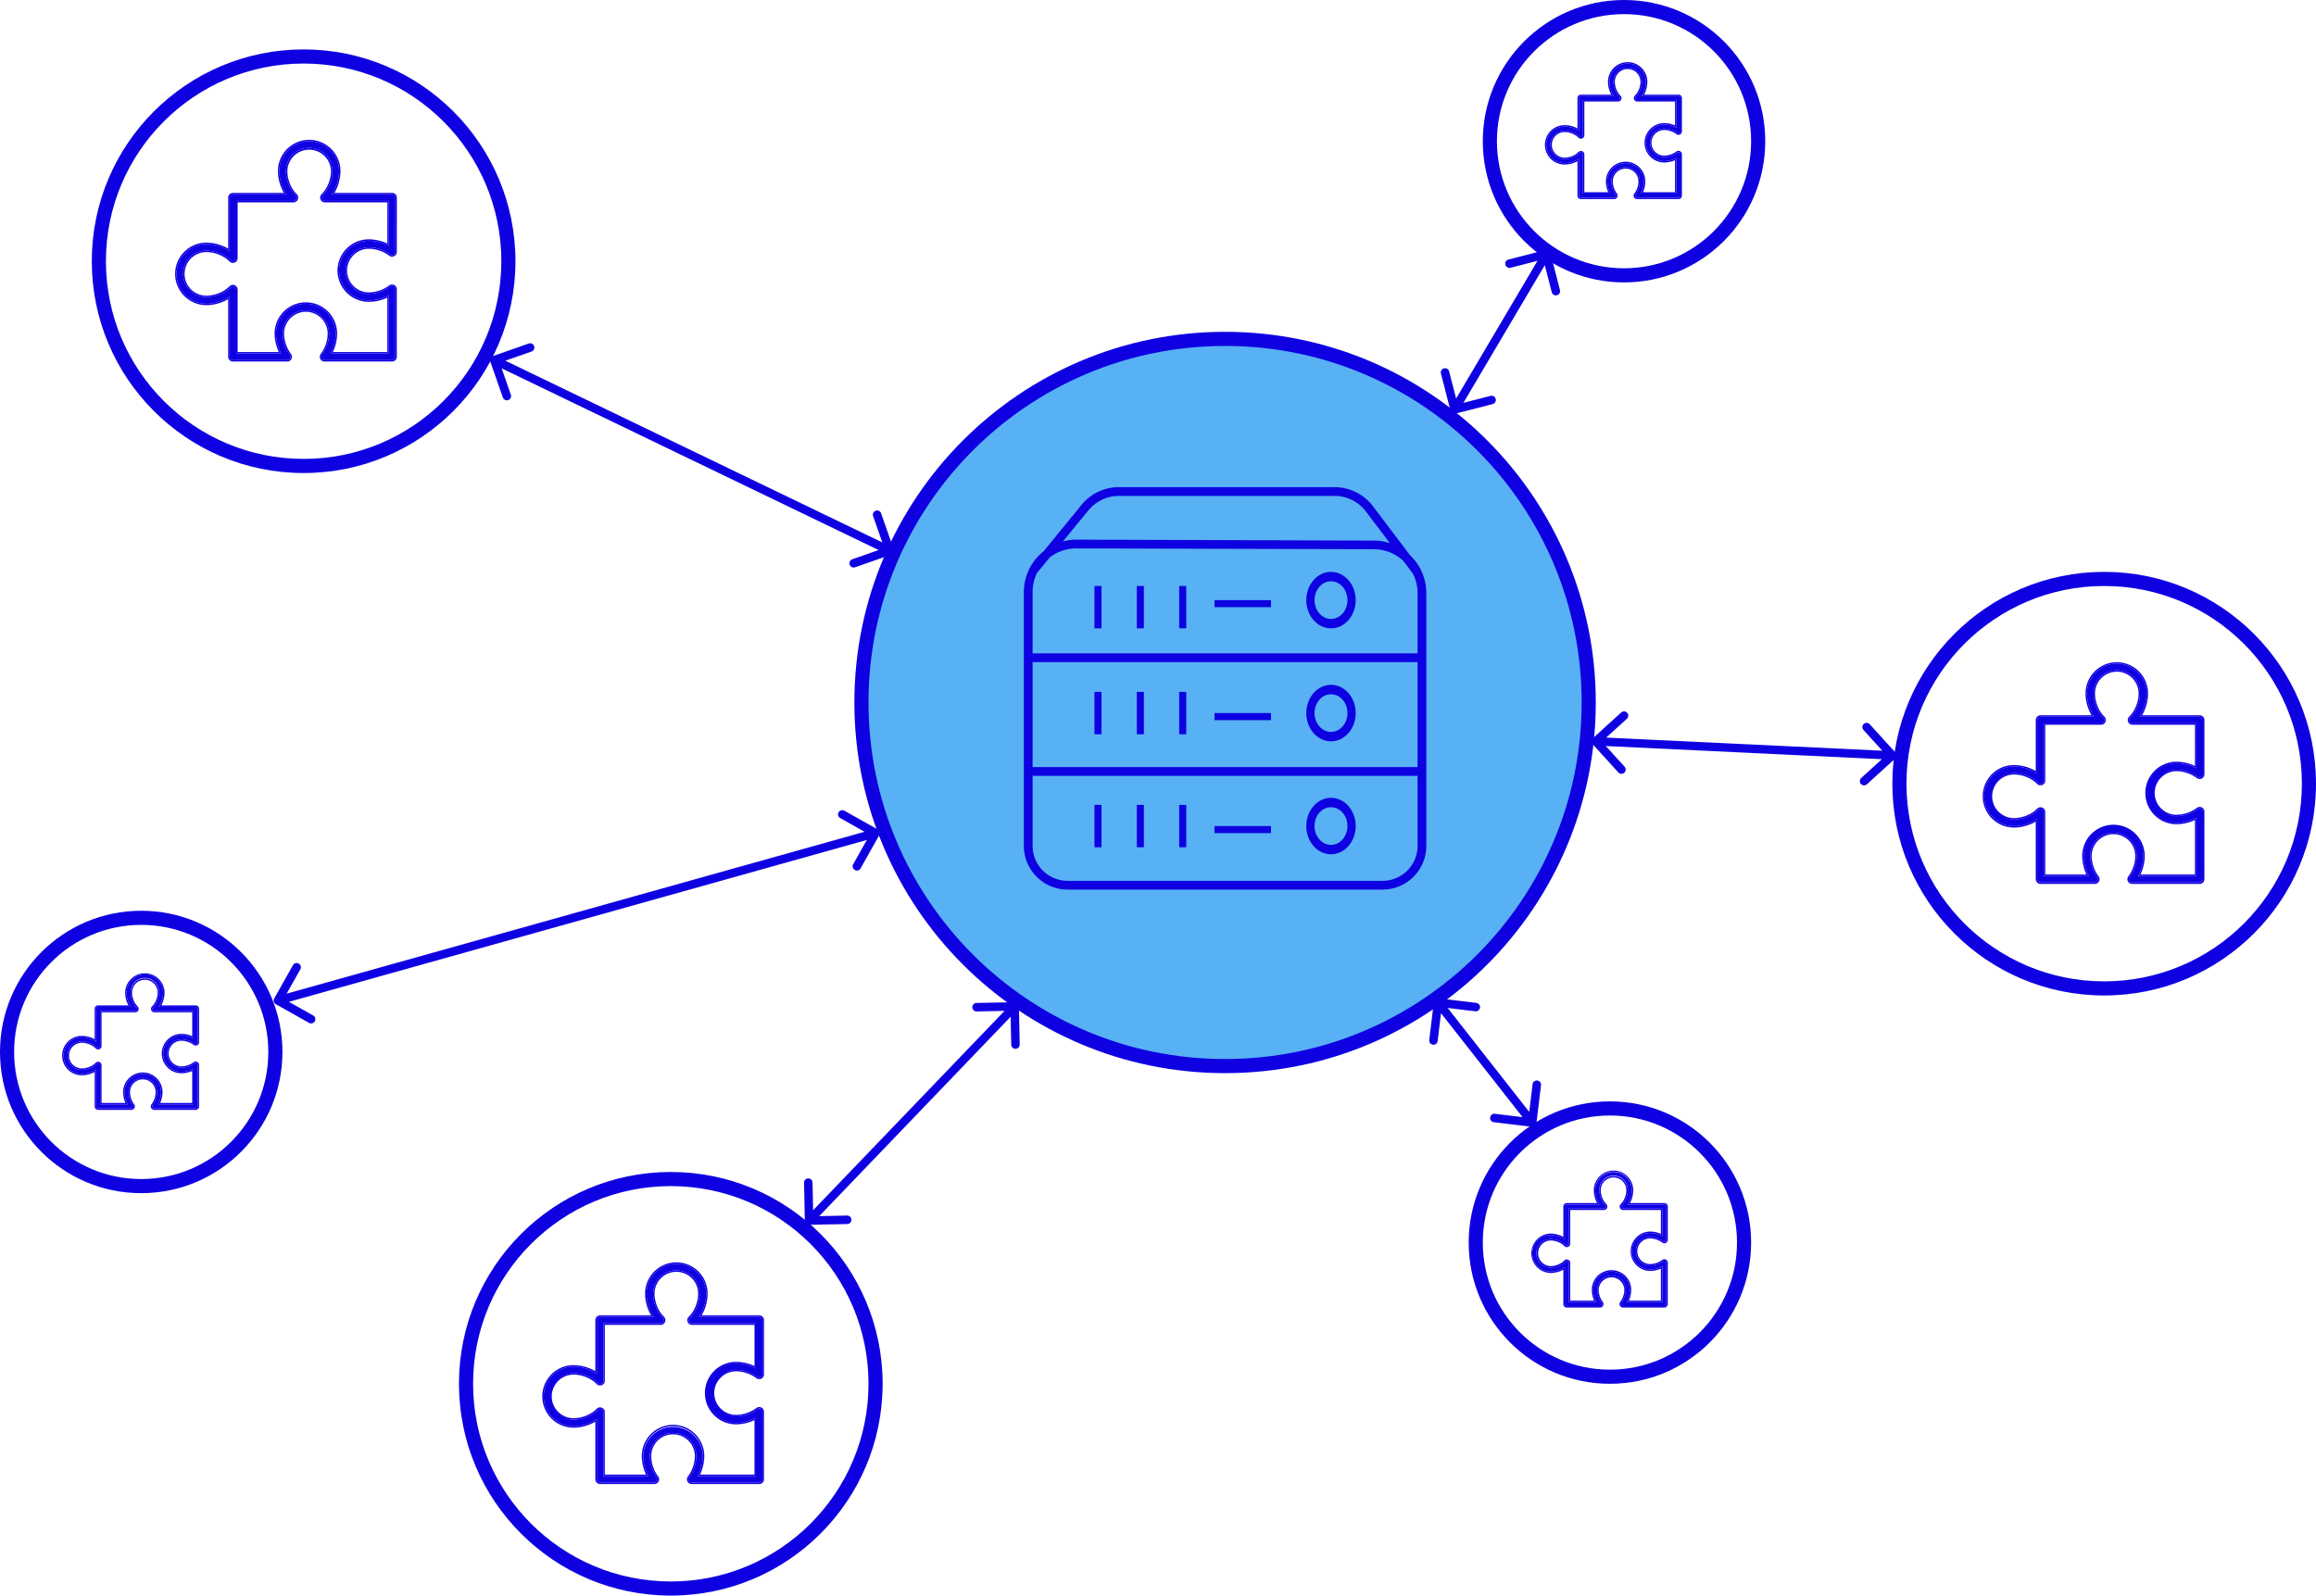 <svg width="328" height="226" fill="none" xmlns="http://www.w3.org/2000/svg"><path d="M52.242 34.098a4.227 4.227 0 1 0 0 8.454c.942 0 1.949-.26 2.814-.725l-.002 8.24h-8.236a6.098 6.098 0 0 0 .727-2.818 4.227 4.227 0 0 0-8.454 0 6.1 6.1 0 0 0 .727 2.818h-6.364v-9.051a.47.47 0 0 0-.808-.326c-.821.852-2.185 1.392-3.419 1.392a3.288 3.288 0 0 1 0-6.576c1.234 0 2.598.54 3.42 1.393a.47.47 0 0 0 .807-.326V28.46h8.112a.47.47 0 0 0 .326-.808c-.852-.822-1.392-2.186-1.392-3.42a3.288 3.288 0 1 1 6.576 0c0 1.234-.54 2.598-1.393 3.42a.47.47 0 0 0 .326.808h9.051l-.002 6.362a6.1 6.1 0 0 0-2.816-.726ZM32.515 50.537c0 .26.21.47.47.47h7.693a.47.47 0 0 0 .371-.757c-.638-.827-1.019-1.971-1.019-3a3.288 3.288 0 0 1 6.576 0c0 1.029-.381 2.173-1.02 3a.47.47 0 0 0 .373.757h9.565c.26 0 .47-.21.47-.47l.002-9.569a.47.47 0 0 0-.756-.372 5.13 5.13 0 0 1-2.998 1.017 3.288 3.288 0 0 1 0-6.576c1.03 0 2.172.38 3 1.017a.47.47 0 0 0 .756-.372l.002-7.69a.47.47 0 0 0-.47-.47h-8.524a6.081 6.081 0 0 0 1.01-3.288 4.227 4.227 0 1 0-8.455 0c0 1.13.37 2.334 1.009 3.288h-7.585a.47.47 0 0 0-.47.47v7.585a6.082 6.082 0 0 0-3.288-1.01 4.227 4.227 0 1 0 0 8.455c1.13 0 2.334-.371 3.288-1.01v8.525Z" fill="#0F00E2"/><path fill-rule="evenodd" clip-rule="evenodd" d="M52.242 34.097a6.08 6.08 0 0 1 2.817.726l.001-6.362h-9.05a.47.47 0 0 1-.327-.808c.852-.822 1.393-2.186 1.393-3.42a3.288 3.288 0 0 0-6.576 0c0 1.234.54 2.598 1.392 3.42a.47.47 0 0 1-.326.808h-8.111v8.112a.47.47 0 0 1-.808.326c-.822-.852-2.186-1.393-3.42-1.393a3.288 3.288 0 1 0 0 6.576c1.234 0 2.598-.54 3.42-1.392a.47.47 0 0 1 .808.326v9.051h6.363a6.08 6.08 0 0 1-.727-2.818 4.227 4.227 0 1 1 8.454 0 6.079 6.079 0 0 1-.727 2.818h8.236l.002-8.24a6.08 6.08 0 0 1-2.814.725 4.227 4.227 0 0 1 0-8.455Zm-.145-.197v-.003h.145a6.27 6.27 0 0 1 2.617.602l.001-5.838h-8.85a.67.67 0 0 1-.465-1.152c.809-.78 1.33-2.09 1.33-3.276a3.088 3.088 0 0 0-6.175 0c0 1.185.522 2.496 1.331 3.276a.67.67 0 0 1-.465 1.152h-7.912v7.912a.67.67 0 0 1-1.151.465c-.78-.81-2.091-1.332-3.276-1.332a3.088 3.088 0 0 0 0 6.176c1.185 0 2.495-.522 3.276-1.331a.67.67 0 0 1 1.151.465v8.851h5.84a6.27 6.27 0 0 1-.603-2.618 4.427 4.427 0 1 1 8.855 0 6.27 6.27 0 0 1-.603 2.618h7.711l.002-7.715a6.28 6.28 0 0 1-2.614.6 4.427 4.427 0 0 1-.145-8.852ZM56 27.992a.47.47 0 0 0-.47-.47h-8.524a6.086 6.086 0 0 0 1.01-3.288 4.227 4.227 0 1 0-8.455 0 6.088 6.088 0 0 0 1.01 3.288h-7.586a.47.47 0 0 0-.47.47v7.585a6.088 6.088 0 0 0-3.288-1.01 4.227 4.227 0 1 0 0 8.455 6.086 6.086 0 0 0 3.288-1.01v8.525c0 .26.21.47.47.47h7.693a.47.47 0 0 0 .372-.757c-.639-.827-1.02-1.971-1.02-3a3.288 3.288 0 1 1 6.576 0c0 1.029-.381 2.173-1.02 3a.47.47 0 0 0 .373.757h9.565c.26 0 .47-.21.47-.47l.002-9.569a.47.47 0 0 0-.756-.372 5.13 5.13 0 0 1-2.997 1.017 3.288 3.288 0 0 1 0-6.576 5.13 5.13 0 0 1 2.999 1.017.47.47 0 0 0 .756-.372l.002-7.69Zm-.88 8.22a.67.67 0 0 0 1.078-.53l.002-7.69c0-.37-.3-.67-.67-.67h-8.163c.54-.93.849-2.038.849-3.088a4.427 4.427 0 1 0-8.855 0c0 1.05.309 2.159.849 3.088h-7.225c-.37 0-.67.3-.67.67v7.224a6.286 6.286 0 0 0-3.087-.849 4.427 4.427 0 1 0 0 8.855c1.05 0 2.158-.309 3.087-.849v8.164c0 .37.3.67.67.67h7.693a.67.67 0 0 0 .53-1.079 4.93 4.93 0 0 1-.978-2.879 3.088 3.088 0 1 1 6.176 0c0 .986-.367 2.087-.977 2.879a.67.67 0 0 0 .53 1.079h9.565c.37 0 .67-.3.67-.67l.002-9.569a.67.67 0 0 0-1.078-.53 4.93 4.93 0 0 1-2.875.975 3.088 3.088 0 0 1 0-6.176 4.93 4.93 0 0 1 2.877.976Z" fill="#0F00E2"/><path d="M104.242 193.091a4.227 4.227 0 0 0 0 8.455c.942 0 1.949-.261 2.814-.725l-.002 8.24h-8.236a6.101 6.101 0 0 0 .727-2.819 4.228 4.228 0 0 0-8.454 0c0 .944.262 1.952.727 2.819h-6.364v-9.052a.47.47 0 0 0-.808-.326c-.821.852-2.185 1.393-3.419 1.393a3.289 3.289 0 0 1 0-6.576c1.234 0 2.598.54 3.42 1.392a.47.47 0 0 0 .807-.326v-8.112h8.112a.47.47 0 0 0 .326-.808c-.852-.821-1.392-2.185-1.392-3.419a3.288 3.288 0 1 1 6.576 0c0 1.234-.54 2.598-1.393 3.419a.47.47 0 0 0 .326.808h9.051l-.002 6.362a6.103 6.103 0 0 0-2.816-.725ZM84.515 209.53c0 .26.21.47.47.47h7.693a.47.47 0 0 0 .371-.756 5.131 5.131 0 0 1-1.019-3.001 3.288 3.288 0 1 1 6.576 0 5.132 5.132 0 0 1-1.02 3.001.47.47 0 0 0 .373.756h9.565c.259 0 .469-.21.469-.469l.003-9.569a.47.47 0 0 0-.756-.373 5.125 5.125 0 0 1-2.998 1.017 3.289 3.289 0 0 1 0-6.576 5.13 5.13 0 0 1 2.999 1.018.47.47 0 0 0 .757-.372l.002-7.691a.47.47 0 0 0-.47-.47h-8.524a6.08 6.08 0 0 0 1.009-3.288 4.227 4.227 0 1 0-8.454 0c0 1.13.37 2.334 1.009 3.288h-7.585a.47.47 0 0 0-.47.47v7.585a6.085 6.085 0 0 0-3.288-1.009 4.227 4.227 0 1 0 0 8.454c1.13 0 2.334-.371 3.288-1.009v8.524Z" fill="#0F00E2"/><path fill-rule="evenodd" clip-rule="evenodd" d="M104.242 193.091a6.088 6.088 0 0 1 2.817.725l.001-6.362h-9.05a.47.47 0 0 1-.327-.808c.852-.821 1.393-2.185 1.393-3.419a3.288 3.288 0 1 0-6.576 0c0 1.234.54 2.598 1.392 3.419a.47.47 0 0 1-.325.808h-8.112v8.112a.47.47 0 0 1-.808.326c-.822-.852-2.186-1.392-3.42-1.392a3.288 3.288 0 0 0 0 6.576c1.234 0 2.598-.541 3.42-1.393a.47.47 0 0 1 .807.326v9.052h6.364a6.085 6.085 0 0 1-.727-2.819 4.227 4.227 0 0 1 8.454 0 6.083 6.083 0 0 1-.727 2.819h8.236l.002-8.24a6.075 6.075 0 0 1-2.814.725 4.228 4.228 0 0 1 0-8.455Zm-.145-.198.001-.002h.144a6.28 6.28 0 0 1 2.617.601l.001-5.838h-8.85a.67.67 0 0 1-.466-1.152c.81-.78 1.332-2.09 1.332-3.275a3.088 3.088 0 0 0-6.176 0c0 1.185.522 2.495 1.331 3.275a.67.67 0 0 1-.465 1.152h-7.912v7.912a.67.67 0 0 1-1.151.465c-.78-.809-2.091-1.331-3.276-1.331a3.088 3.088 0 1 0 0 6.176c1.185 0 2.495-.522 3.276-1.332a.67.67 0 0 1 1.151.465v8.852h5.84a6.274 6.274 0 0 1-.603-2.619 4.427 4.427 0 1 1 8.855 0c0 .873-.216 1.795-.603 2.619h7.711l.002-7.716a6.266 6.266 0 0 1-2.614.601 4.428 4.428 0 0 1-.145-8.853Zm3.903-5.908a.47.47 0 0 0-.469-.47h-8.525a6.086 6.086 0 0 0 1.009-3.288 4.227 4.227 0 0 0-8.454 0 6.088 6.088 0 0 0 1.01 3.288h-7.586a.47.47 0 0 0-.47.47v7.585a6.085 6.085 0 0 0-3.288-1.009 4.227 4.227 0 1 0 0 8.454 6.086 6.086 0 0 0 3.288-1.009v8.525c0 .259.21.469.47.469h7.693a.47.47 0 0 0 .371-.756 5.131 5.131 0 0 1-1.019-3.001 3.288 3.288 0 1 1 6.576 0 5.132 5.132 0 0 1-1.02 3.001.47.47 0 0 0 .373.756h9.565a.47.47 0 0 0 .47-.469l.002-9.569a.47.47 0 0 0-.756-.373 5.125 5.125 0 0 1-2.997 1.017 3.288 3.288 0 1 1 0-6.576c1.028 0 2.171.381 2.999 1.018a.47.47 0 0 0 .756-.372l.002-7.691Zm-.88 8.221a.67.67 0 0 0 1.078-.53l.002-7.691a.67.67 0 0 0-.669-.67h-8.164c.54-.929.848-2.038.848-3.088a4.427 4.427 0 1 0-8.854 0c0 1.05.308 2.159.849 3.088h-7.225c-.37 0-.67.3-.67.67v7.224a6.288 6.288 0 0 0-3.087-.848 4.427 4.427 0 1 0 0 8.854c1.05 0 2.158-.308 3.087-.849v8.165c0 .369.3.669.67.669h7.693a.67.67 0 0 0 .53-1.079 4.93 4.93 0 0 1-.978-2.878 3.088 3.088 0 1 1 6.176 0c0 .986-.367 2.087-.977 2.878a.67.67 0 0 0 .53 1.079h9.565c.37 0 .669-.3.67-.669l.002-9.569a.67.67 0 0 0-1.078-.531 4.93 4.93 0 0 1-2.875.975 3.088 3.088 0 1 1 0-6.176c.985 0 2.085.367 2.877.976Z" fill="#0F00E2"/><path d="M308.242 108.091a4.227 4.227 0 0 0 0 8.455c.942 0 1.949-.261 2.814-.725l-.002 8.24h-8.236a6.092 6.092 0 0 0 .727-2.819 4.227 4.227 0 0 0-8.454 0c0 .944.261 1.952.727 2.819h-6.364v-9.052a.47.47 0 0 0-.808-.326c-.821.852-2.185 1.393-3.419 1.393a3.289 3.289 0 0 1 0-6.576c1.234 0 2.598.54 3.419 1.392a.47.47 0 0 0 .808-.326v-8.112h8.112a.47.47 0 0 0 .326-.808c-.852-.821-1.392-2.185-1.392-3.42a3.288 3.288 0 0 1 6.576 0c0 1.234-.541 2.599-1.393 3.42a.47.47 0 0 0 .326.808h9.051l-.002 6.362a6.103 6.103 0 0 0-2.816-.725Zm-19.727 16.439c0 .26.21.47.47.47h7.693a.47.47 0 0 0 .371-.756 5.132 5.132 0 0 1-1.019-3.001 3.288 3.288 0 1 1 6.576 0 5.132 5.132 0 0 1-1.019 3.001.47.47 0 0 0 .372.756h9.565c.259 0 .469-.21.469-.469l.003-9.569a.47.47 0 0 0-.756-.373 5.125 5.125 0 0 1-2.998 1.017 3.289 3.289 0 0 1 0-6.576 5.13 5.13 0 0 1 2.999 1.018.47.47 0 0 0 .757-.372l.002-7.691a.47.47 0 0 0-.47-.47h-8.524a6.085 6.085 0 0 0 1.009-3.288 4.227 4.227 0 1 0-8.454 0c0 1.13.371 2.334 1.009 3.288h-7.585a.47.47 0 0 0-.47.47v7.585a6.084 6.084 0 0 0-3.288-1.009 4.227 4.227 0 0 0 0 8.454c1.13 0 2.334-.371 3.288-1.009v8.524Z" fill="#0F00E2"/><path fill-rule="evenodd" clip-rule="evenodd" d="M308.242 108.091a6.088 6.088 0 0 1 2.817.725l.001-6.362h-9.051a.47.47 0 0 1-.326-.808c.853-.821 1.393-2.185 1.393-3.42a3.288 3.288 0 0 0-6.576 0c0 1.235.54 2.599 1.392 3.42a.47.47 0 0 1-.325.808h-8.113v8.112a.47.47 0 0 1-.807.326c-.822-.852-2.186-1.392-3.42-1.392a3.288 3.288 0 1 0 0 6.576c1.234 0 2.598-.541 3.42-1.393a.47.47 0 0 1 .807.326v9.052h6.364a6.083 6.083 0 0 1-.727-2.819 4.228 4.228 0 0 1 8.454 0 6.083 6.083 0 0 1-.727 2.819h8.236l.002-8.24a6.075 6.075 0 0 1-2.814.725 4.228 4.228 0 0 1 0-8.455Zm-.145-.198.001-.002h.144a6.28 6.28 0 0 1 2.617.601l.001-5.838h-8.851a.67.67 0 0 1-.464-1.152c.809-.78 1.331-2.09 1.331-3.275a3.088 3.088 0 0 0-6.176 0c0 1.185.522 2.495 1.331 3.275a.67.67 0 0 1-.464 1.152h-7.913v7.912a.67.67 0 0 1-1.151.465c-.781-.809-2.091-1.331-3.276-1.331a3.088 3.088 0 1 0 0 6.176c1.185 0 2.495-.522 3.276-1.332a.67.67 0 0 1 1.151.465v8.852h5.839a6.274 6.274 0 0 1-.602-2.619 4.427 4.427 0 1 1 8.854 0c0 .873-.215 1.795-.602 2.619h7.711l.002-7.716a6.266 6.266 0 0 1-2.614.601 4.428 4.428 0 0 1-.145-8.853Zm3.903-5.908a.47.47 0 0 0-.469-.47h-8.525a6.085 6.085 0 0 0 1.009-3.288 4.227 4.227 0 1 0-8.454 0 6.095 6.095 0 0 0 1.009 3.288h-7.585a.47.47 0 0 0-.47.47v7.585a6.086 6.086 0 0 0-3.288-1.009 4.227 4.227 0 0 0 0 8.454 6.086 6.086 0 0 0 3.288-1.009v8.525c0 .259.21.469.47.469h7.693c.39 0 .61-.448.371-.756a5.132 5.132 0 0 1-1.019-3.001 3.288 3.288 0 1 1 6.576 0 5.132 5.132 0 0 1-1.019 3.001.47.47 0 0 0 .372.756h9.565a.47.47 0 0 0 .47-.469l.002-9.569a.47.47 0 0 0-.756-.373 5.125 5.125 0 0 1-2.997 1.017 3.288 3.288 0 1 1 0-6.576c1.028 0 2.171.381 2.999 1.018a.47.47 0 0 0 .756-.372l.002-7.691Zm-.88 8.221a.67.67 0 0 0 1.078-.53l.002-7.691a.67.67 0 0 0-.669-.67h-8.164c.54-.929.848-2.038.848-3.088a4.427 4.427 0 1 0-8.854 0c0 1.05.309 2.159.849 3.088h-7.225c-.37 0-.67.3-.67.67v7.224a6.287 6.287 0 0 0-3.088-.848 4.427 4.427 0 1 0 0 8.854c1.05 0 2.159-.308 3.088-.849v8.165c0 .369.3.669.67.669h7.693a.67.67 0 0 0 .53-1.079c-.611-.791-.978-1.892-.978-2.878a3.088 3.088 0 1 1 6.176 0c0 .986-.367 2.087-.977 2.878a.67.67 0 0 0 .53 1.079h9.565c.37 0 .669-.3.67-.669l.002-9.569a.67.67 0 0 0-1.078-.531 4.93 4.93 0 0 1-2.875.975 3.088 3.088 0 1 1 0-6.176c.985 0 2.085.367 2.877.976Z" fill="#0F00E2"/><path d="M233.697 174.636a2.591 2.591 0 1 0 0 5.182c.577 0 1.194-.16 1.725-.444l-.002 5.05h-5.047a3.738 3.738 0 0 0 .445-1.727 2.591 2.591 0 1 0-5.182 0c0 .578.161 1.196.446 1.727h-3.9v-5.547a.288.288 0 0 0-.495-.2c-.504.522-1.34.853-2.096.853a2.015 2.015 0 1 1 0-4.03c.756 0 1.592.331 2.096.853a.288.288 0 0 0 .495-.2v-4.971h4.972a.288.288 0 0 0 .199-.496c-.522-.503-.853-1.339-.853-2.095a2.016 2.016 0 1 1 4.03 0c0 .756-.331 1.592-.853 2.095a.288.288 0 0 0 .2.496h5.547l-.001 3.899a3.738 3.738 0 0 0-1.726-.445Zm-12.091 10.076c0 .159.129.288.288.288h4.715a.288.288 0 0 0 .228-.464 3.143 3.143 0 0 1-.625-1.839 2.015 2.015 0 1 1 4.03 0c0 .631-.233 1.332-.624 1.839a.288.288 0 0 0 .228.464h5.862a.288.288 0 0 0 .288-.288l.002-5.865a.288.288 0 0 0-.464-.228 3.144 3.144 0 0 1-1.837.623 2.015 2.015 0 1 1 0-4.03 3.14 3.14 0 0 1 1.838.624.288.288 0 0 0 .464-.228l.001-4.714a.288.288 0 0 0-.288-.288h-5.225a3.723 3.723 0 0 0 .619-2.015 2.591 2.591 0 1 0-5.182 0c0 .692.228 1.43.619 2.015h-4.649a.288.288 0 0 0-.288.288v4.649a3.729 3.729 0 0 0-2.015-.619 2.591 2.591 0 1 0 0 5.182 3.72 3.72 0 0 0 2.015-.619v5.225Z" fill="#0F00E2"/><path fill-rule="evenodd" clip-rule="evenodd" d="M233.697 174.636a3.705 3.705 0 0 1 1.726.445l.001-3.899h-5.547a.289.289 0 0 1-.2-.496c.522-.503.853-1.339.853-2.095a2.015 2.015 0 1 0-4.03 0c0 .756.331 1.592.853 2.095.187.18.06.496-.199.496h-4.972v4.972a.288.288 0 0 1-.495.199c-.504-.522-1.34-.853-2.096-.853a2.015 2.015 0 1 0 0 4.03c.756 0 1.592-.331 2.096-.853a.288.288 0 0 1 .495.2v5.547h3.9a3.72 3.72 0 0 1-.445-1.727 2.59 2.59 0 1 1 5.181 0 3.705 3.705 0 0 1-.445 1.727h5.047l.002-5.05a3.715 3.715 0 0 1-1.725.444 2.591 2.591 0 1 1 0-5.182Zm-.146-.196a2.792 2.792 0 0 0 .146 5.578 3.9 3.9 0 0 0 1.525-.326l-.002 4.532h-4.529a3.893 3.893 0 0 0 .327-1.527 2.79 2.79 0 1 0-5.581 0c0 .508.116 1.041.326 1.527h-3.381v-5.347a.488.488 0 0 0-.839-.339c-.463.479-1.245.792-1.952.792a1.816 1.816 0 0 1 0-3.63c.707 0 1.489.313 1.952.792a.488.488 0 0 0 .839-.338v-4.772h4.772a.488.488 0 0 0 .338-.839c-.479-.463-.792-1.245-.792-1.952a1.815 1.815 0 1 1 3.63 0c0 .707-.312 1.489-.792 1.951-.316.305-.1.84.339.84h5.347l-.001 3.381a3.888 3.888 0 0 0-1.526-.327h-.144l-.002.004Zm2.449-3.546a.288.288 0 0 0-.288-.288h-5.224a3.707 3.707 0 0 0 .618-2.015 2.591 2.591 0 1 0-5.181 0 3.728 3.728 0 0 0 .618 2.015h-4.649a.288.288 0 0 0-.288.288v4.649a3.726 3.726 0 0 0-2.015-.619 2.591 2.591 0 1 0 0 5.182 3.736 3.736 0 0 0 2.015-.619v5.225c0 .159.129.288.288.288h4.715a.288.288 0 0 0 .228-.464 3.143 3.143 0 0 1-.625-1.839 2.015 2.015 0 1 1 4.031 0c0 .631-.234 1.332-.625 1.839a.288.288 0 0 0 .228.464h5.862a.288.288 0 0 0 .288-.288l.002-5.865a.288.288 0 0 0-.464-.228 3.142 3.142 0 0 1-1.837.623 2.015 2.015 0 1 1 0-4.03 3.14 3.14 0 0 1 1.838.624c.19.146.464.011.464-.228l.001-4.714Zm-.587 5.1a.488.488 0 0 0 .786-.386l.001-4.714a.488.488 0 0 0-.488-.488h-4.872a3.919 3.919 0 0 0 .466-1.815 2.79 2.79 0 1 0-5.581 0c0 .614.168 1.259.465 1.815h-4.296a.488.488 0 0 0-.488.488v4.296a3.931 3.931 0 0 0-1.815-.466 2.792 2.792 0 0 0 0 5.582c.614 0 1.259-.168 1.815-.466v4.872c0 .27.219.488.488.488h4.715a.488.488 0 0 0 .386-.786 2.946 2.946 0 0 1-.583-1.717 1.816 1.816 0 0 1 3.631 0c0 .588-.22 1.246-.583 1.717a.488.488 0 0 0 .386.786h5.862c.27 0 .488-.218.488-.487l.002-5.865a.488.488 0 0 0-.786-.387 2.94 2.94 0 0 1-1.715.581 1.815 1.815 0 1 1 0-3.63c.587 0 1.245.219 1.716.582Z" fill="#0F00E2"/><path d="M235.697 17.636a2.59 2.59 0 1 0 0 5.182c.577 0 1.194-.16 1.725-.444l-.002 5.05h-5.047a3.74 3.74 0 0 0 .445-1.727 2.59 2.59 0 1 0-5.182 0c0 .578.161 1.196.446 1.727h-3.9v-5.547a.288.288 0 0 0-.495-.2c-.504.522-1.34.853-2.096.853a2.015 2.015 0 0 1 0-4.03c.756 0 1.592.331 2.096.853.179.187.495.06.495-.2v-4.971h4.972a.288.288 0 0 0 .199-.496c-.522-.503-.853-1.34-.853-2.095a2.015 2.015 0 1 1 4.03 0c0 .756-.331 1.592-.853 2.095a.288.288 0 0 0 .2.496h5.547l-.001 3.899a3.741 3.741 0 0 0-1.726-.445Zm-12.091 10.076c0 .16.129.288.288.288h4.715a.288.288 0 0 0 .228-.464 3.144 3.144 0 0 1-.625-1.839 2.015 2.015 0 1 1 4.03 0c0 .631-.233 1.332-.624 1.84a.288.288 0 0 0 .228.463h5.862a.288.288 0 0 0 .288-.288l.002-5.865a.288.288 0 0 0-.464-.228 3.143 3.143 0 0 1-1.837.623 2.015 2.015 0 0 1 0-4.03 3.14 3.14 0 0 1 1.838.624.288.288 0 0 0 .464-.228l.001-4.714a.288.288 0 0 0-.288-.288h-5.225a3.722 3.722 0 0 0 .619-2.015 2.59 2.59 0 1 0-5.182 0c0 .692.228 1.43.619 2.015h-4.649a.288.288 0 0 0-.288.288v4.649a3.727 3.727 0 0 0-2.015-.619 2.59 2.59 0 1 0 0 5.182 3.72 3.72 0 0 0 2.015-.619v5.225Z" fill="#0F00E2"/><path fill-rule="evenodd" clip-rule="evenodd" d="M235.697 17.636a3.716 3.716 0 0 1 1.726.445l.001-3.9h-5.547a.288.288 0 0 1-.2-.494c.522-.504.853-1.34.853-2.096a2.015 2.015 0 1 0-4.03 0c0 .756.331 1.592.853 2.096.187.18.06.495-.199.495h-4.972v4.972a.288.288 0 0 1-.495.2c-.504-.523-1.34-.854-2.096-.854a2.015 2.015 0 1 0 0 4.03c.756 0 1.592-.33 2.096-.853a.288.288 0 0 1 .495.2v5.547h3.9a3.724 3.724 0 0 1-.445-1.727 2.59 2.59 0 1 1 5.181 0 3.71 3.71 0 0 1-.445 1.727h5.047l.002-5.05a3.717 3.717 0 0 1-1.725.444 2.59 2.59 0 1 1 0-5.182Zm-.146-.196a2.791 2.791 0 0 0 .146 5.578 3.9 3.9 0 0 0 1.525-.326l-.002 4.532h-4.529c.211-.486.327-1.02.327-1.527a2.79 2.79 0 1 0-5.581 0c0 .508.116 1.041.326 1.527h-3.381v-5.347a.488.488 0 0 0-.839-.34c-.463.48-1.245.793-1.952.793a1.815 1.815 0 0 1 0-3.63c.707 0 1.489.313 1.952.792.304.316.839.1.839-.338v-4.772h4.772a.488.488 0 0 0 .338-.84c-.479-.462-.792-1.244-.792-1.951a1.815 1.815 0 0 1 3.63 0c0 .707-.312 1.49-.792 1.952a.488.488 0 0 0 .339.839h5.347l-.001 3.38a3.903 3.903 0 0 0-1.526-.326h-.144l-.002.004ZM238 13.894a.288.288 0 0 0-.288-.288h-5.224a3.727 3.727 0 0 0 .618-2.015 2.59 2.59 0 0 0-5.181 0 3.727 3.727 0 0 0 .618 2.015h-4.649a.288.288 0 0 0-.288.288v4.649a3.728 3.728 0 0 0-2.015-.619 2.59 2.59 0 1 0 0 5.182 3.727 3.727 0 0 0 2.015-.619v5.225c0 .16.129.288.288.288h4.715a.288.288 0 0 0 .228-.464 3.144 3.144 0 0 1-.625-1.839 2.015 2.015 0 1 1 4.031 0c0 .631-.234 1.332-.625 1.84a.288.288 0 0 0 .228.463h5.862a.288.288 0 0 0 .288-.288l.002-5.864a.288.288 0 0 0-.464-.229 3.141 3.141 0 0 1-1.837.623 2.015 2.015 0 0 1 0-4.03 3.14 3.14 0 0 1 1.838.624c.19.146.464.01.464-.228l.001-4.714Zm-.587 5.1a.488.488 0 0 0 .786-.386l.001-4.714a.488.488 0 0 0-.488-.488h-4.872a3.919 3.919 0 0 0 .466-1.815 2.79 2.79 0 1 0-5.581 0c0 .614.168 1.26.465 1.815h-4.296a.488.488 0 0 0-.488.488v4.296a3.925 3.925 0 0 0-1.815-.466 2.791 2.791 0 0 0 0 5.582c.614 0 1.259-.168 1.815-.466v4.872c0 .27.219.488.488.488h4.715a.488.488 0 0 0 .386-.786 2.947 2.947 0 0 1-.583-1.717 1.815 1.815 0 0 1 3.631 0c0 .588-.22 1.246-.583 1.717a.488.488 0 0 0 .386.786h5.862c.27 0 .488-.218.488-.488l.002-5.864a.488.488 0 0 0-.786-.387 2.942 2.942 0 0 1-1.715.581 1.815 1.815 0 0 1 0-3.63c.587 0 1.245.22 1.716.582Z" fill="#0F00E2"/><path d="M25.697 146.636a2.59 2.59 0 0 0 0 5.182c.577 0 1.194-.16 1.725-.444l-.002 5.05h-5.048a3.737 3.737 0 0 0 .446-1.727 2.591 2.591 0 0 0-5.182 0c0 .578.16 1.196.446 1.727h-3.9v-5.547a.288.288 0 0 0-.495-.2c-.504.522-1.34.853-2.096.853a2.015 2.015 0 1 1 0-4.03c.756 0 1.592.331 2.096.853.18.187.495.059.495-.2v-4.971h4.972a.288.288 0 0 0 .2-.496c-.523-.503-.854-1.339-.854-2.095a2.016 2.016 0 1 1 4.03 0c0 .756-.33 1.592-.853 2.095a.288.288 0 0 0 .2.496h5.547l-.001 3.899a3.735 3.735 0 0 0-1.726-.445Zm-12.091 10.076c0 .159.129.288.288.288h4.715a.288.288 0 0 0 .228-.464 3.142 3.142 0 0 1-.625-1.839 2.015 2.015 0 1 1 4.03 0c0 .631-.233 1.332-.624 1.839a.288.288 0 0 0 .228.464h5.862a.288.288 0 0 0 .288-.288l.002-5.865a.288.288 0 0 0-.464-.228 3.145 3.145 0 0 1-1.837.623 2.015 2.015 0 1 1 0-4.03c.63 0 1.331.233 1.838.624.19.145.463.011.464-.228l.001-4.714a.288.288 0 0 0-.288-.288h-5.224a3.728 3.728 0 0 0 .618-2.015 2.59 2.59 0 1 0-5.182 0c0 .692.228 1.43.619 2.015h-4.649a.288.288 0 0 0-.288.288v4.649a3.73 3.73 0 0 0-2.015-.619 2.59 2.59 0 1 0 0 5.182c.692 0 1.43-.227 2.015-.619v5.225Z" fill="#0F00E2"/><path fill-rule="evenodd" clip-rule="evenodd" d="M25.697 146.636a3.705 3.705 0 0 1 1.726.445l.001-3.899h-5.547a.288.288 0 0 1-.2-.496c.522-.503.854-1.339.854-2.095a2.015 2.015 0 0 0-4.03 0c0 .756.33 1.592.852 2.095.187.18.06.496-.2.496h-4.971v4.972a.288.288 0 0 1-.495.199c-.504-.522-1.34-.853-2.096-.853a2.015 2.015 0 1 0 0 4.03c.756 0 1.592-.331 2.096-.853a.288.288 0 0 1 .495.2v5.547h3.9a3.713 3.713 0 0 1-.445-1.727 2.59 2.59 0 1 1 5.181 0 3.712 3.712 0 0 1-.445 1.727h5.047l.002-5.05a3.713 3.713 0 0 1-1.725.444 2.59 2.59 0 1 1 0-5.182Zm-.146-.196a2.791 2.791 0 0 0 .146 5.578 3.9 3.9 0 0 0 1.525-.326l-.002 4.532h-4.529a3.9 3.9 0 0 0 .327-1.527 2.791 2.791 0 0 0-5.582 0c0 .508.117 1.041.327 1.527h-3.381v-5.347a.488.488 0 0 0-.84-.339c-.461.479-1.244.792-1.951.792a1.815 1.815 0 0 1 0-3.63c.707 0 1.49.313 1.952.792a.488.488 0 0 0 .839-.338v-4.772h4.772a.488.488 0 0 0 .338-.839c-.48-.463-.792-1.245-.792-1.952a1.815 1.815 0 1 1 3.63 0c0 .707-.312 1.489-.792 1.951-.316.305-.1.84.339.84h5.347v3.381a3.89 3.89 0 0 0-1.527-.327h-.144l-.002.004Zm2.45-3.546a.288.288 0 0 0-.289-.288h-5.224a3.73 3.73 0 0 0 .619-2.015 2.59 2.59 0 1 0-5.182 0 3.73 3.73 0 0 0 .618 2.015h-4.649a.288.288 0 0 0-.288.288v4.649a3.728 3.728 0 0 0-2.015-.619 2.59 2.59 0 0 0 0 5.182 3.738 3.738 0 0 0 2.015-.619v5.225c0 .159.129.288.288.288h4.715a.288.288 0 0 0 .228-.464 3.142 3.142 0 0 1-.625-1.839 2.015 2.015 0 1 1 4.03 0c0 .631-.233 1.332-.624 1.839a.288.288 0 0 0 .228.464h5.862a.288.288 0 0 0 .288-.288l.002-5.865a.288.288 0 0 0-.463-.228 3.145 3.145 0 0 1-1.838.623 2.015 2.015 0 1 1 0-4.03c.63 0 1.331.233 1.838.624.19.146.464.011.464-.228l.001-4.714Zm-.588 5.1a.488.488 0 0 0 .786-.386l.001-4.714a.488.488 0 0 0-.488-.488H22.84a3.923 3.923 0 0 0 .466-1.815 2.791 2.791 0 0 0-5.581 0c0 .614.168 1.259.465 1.815h-4.296a.488.488 0 0 0-.488.488v4.296a3.93 3.93 0 0 0-1.815-.466 2.791 2.791 0 0 0 0 5.582c.614 0 1.26-.168 1.815-.466v4.872c0 .27.218.488.488.488h4.715a.488.488 0 0 0 .386-.786 2.941 2.941 0 0 1-.583-1.717 1.815 1.815 0 0 1 3.63 0 2.94 2.94 0 0 1-.583 1.717.488.488 0 0 0 .387.786h5.862c.27 0 .488-.218.488-.487l.002-5.865a.488.488 0 0 0-.786-.387 2.942 2.942 0 0 1-1.715.581 1.815 1.815 0 1 1 0-3.63c.587 0 1.245.219 1.716.582Zm98.785-69.428a.599.599 0 0 0 .368-.764l-1.781-5.098a.6.6 0 1 0-1.133.396l1.304 3.73-53.39-25.741 3.73-1.304a.6.6 0 0 0-.396-1.132l-5.098 1.78a.6.6 0 0 0-.368.765l1.78 5.098a.6.6 0 1 0 1.134-.396l-1.304-3.73 53.391 25.741-3.731 1.304a.6.6 0 0 0 .396 1.133l5.098-1.782Zm142.206 28.878a.6.6 0 0 0 .04-.848l-3.633-3.995a.6.6 0 1 0-.887.807l2.658 2.924-39.107-1.862 2.924-2.658a.6.6 0 1 0-.807-.888l-3.996 3.632a.6.6 0 0 0-.04.848l3.632 3.995a.6.6 0 1 0 .888-.807l-2.658-2.924 39.106 1.862-2.923 2.658a.6.6 0 1 0 .807.888l3.996-3.632Zm-124.1 35.094a.6.6 0 0 0-.612-.588l-5.399.11a.6.6 0 0 0 .025 1.2l3.95-.081-27.114 28.242-.08-3.951a.601.601 0 0 0-1.2.024l.11 5.399a.6.6 0 0 0 .612.588l5.399-.11a.6.6 0 0 0-.025-1.2l-3.95.081 27.114-28.242.08 3.951a.6.6 0 1 0 1.2-.025l-.11-5.398ZM219.581 35.85a.6.6 0 0 0-.73-.431l-5.23 1.345a.6.6 0 0 0 .299 1.162l3.827-.984-11.526 19.506-.985-3.827a.6.6 0 1 0-1.162.298l1.345 5.23a.6.6 0 0 0 .731.432l5.229-1.345a.6.6 0 1 0-.298-1.162l-3.827.984 11.526-19.506.984 3.827a.6.6 0 1 0 1.162-.299l-1.345-5.23Zm-15.85 105.554a.601.601 0 0 0-.668.524l-.646 5.361a.6.6 0 1 0 1.191.144l.473-3.923 11.552 14.721-3.923-.473a.599.599 0 1 0-.143 1.191l5.361.647a.6.6 0 0 0 .667-.524l.647-5.361a.6.6 0 0 0-1.192-.144l-.473 3.923-11.552-14.721 3.923.473a.6.6 0 0 0 .144-1.191l-5.361-.647Zm-79.437-23.927a.6.6 0 0 1 .229.817l-2.647 4.707a.6.6 0 0 1-1.046-.588l1.937-3.444-81.849 22.932 3.444 1.936a.6.6 0 0 1-.588 1.046l-4.707-2.646a.6.6 0 0 1-.229-.817l2.647-4.707a.6.6 0 1 1 1.046.588l-1.937 3.444 81.849-22.932-3.444-1.937a.6.6 0 1 1 .588-1.046l4.707 2.647Z" fill="#0F00E2"/><path d="M225 99.5c0 28.443-23.057 51.5-51.5 51.5S122 127.943 122 99.5 145.057 48 173.5 48 225 71.057 225 99.5Z" fill="#58B1F4" stroke="#0F00E2" stroke-width="2"/><path fill-rule="evenodd" clip-rule="evenodd" d="M230 38c9.941 0 18-8.059 18-18s-8.059-18-18-18-18 8.059-18 18 8.059 18 18 18Zm0 2c11.046 0 20-8.954 20-20s-8.954-20-20-20-20 8.954-20 20 8.954 20 20 20Zm-2 154c9.941 0 18-8.059 18-18s-8.059-18-18-18-18 8.059-18 18 8.059 18 18 18Zm0 2c11.046 0 20-8.954 20-20s-8.954-20-20-20-20 8.954-20 20 8.954 20 20 20ZM20 167c9.941 0 18-8.059 18-18s-8.059-18-18-18-18 8.059-18 18 8.059 18 18 18Zm0 2c11.046 0 20-8.954 20-20s-8.954-20-20-20-20 8.954-20 20 8.954 20 20 20Zm278-30c15.464 0 28-12.536 28-28s-12.536-28-28-28-28 12.536-28 28 12.536 28 28 28Zm0 2c16.569 0 30-13.431 30-30 0-16.569-13.431-30-30-30-16.569 0-30 13.431-30 30 0 16.569 13.431 30 30 30ZM95 224c15.464 0 28-12.536 28-28s-12.536-28-28-28-28 12.536-28 28 12.536 28 28 28Zm0 2c16.569 0 30-13.431 30-30 0-16.569-13.431-30-30-30-16.569 0-30 13.431-30 30 0 16.569 13.431 30 30 30ZM43 65c15.464 0 28-12.536 28-28S58.464 9 43 9 15 21.536 15 37s12.536 28 28 28Zm0 2c16.569 0 30-13.431 30-30C73 20.431 59.569 7 43 7 26.431 7 13 20.431 13 37c0 16.569 13.431 30 30 30Z" fill="#0F00E2"/><path d="M167 98h1v6h-1v-6Zm-6 0h1v6h-1v-6Zm-6 0h1v6h-1v-6Zm33.5-1c-.928 0-1.819.421-2.475 1.171-.656.75-1.025 1.768-1.025 2.829 0 1.061.369 2.078 1.025 2.829.656.75 1.547 1.171 2.475 1.171.928 0 1.819-.421 2.475-1.171.656-.751 1.025-1.768 1.025-2.829 0-1.061-.369-2.079-1.025-2.829-.656-.75-1.547-1.171-2.475-1.171Zm0 6.667c-.619 0-1.212-.281-1.65-.782-.438-.499-.683-1.178-.683-1.885 0-.707.245-1.386.683-1.885.438-.5 1.031-.782 1.65-.782s1.212.281 1.65.782c.438.5.683 1.178.683 1.885 0 .707-.245 1.386-.683 1.885-.438.501-1.031.782-1.65.782ZM167 83h1v6h-1v-6Zm-6 0h1v6h-1v-6Zm-6 0h1v6h-1v-6Zm33.5-2c-.928 0-1.819.422-2.475 1.172-.656.75-1.025 1.767-1.025 2.828 0 1.06.369 2.078 1.025 2.828.656.75 1.547 1.172 2.475 1.172.928 0 1.819-.422 2.475-1.172.656-.75 1.025-1.767 1.025-2.828 0-1.06-.369-2.078-1.025-2.828-.656-.75-1.547-1.172-2.475-1.172Zm0 6.666c-.619 0-1.212-.28-1.65-.78-.438-.5-.683-1.179-.683-1.886 0-.707.245-1.385.683-1.886.438-.5 1.031-.78 1.65-.78s1.212.28 1.65.78c.438.5.683 1.179.683 1.886 0 .707-.245 1.385-.683 1.886-.438.5-1.031.78-1.65.78Z" fill="#0F00E2"/><path d="M201.164 80.592a7.473 7.473 0 0 0-1.493-1.976l-5.229-6.915A6.853 6.853 0 0 0 188.99 69h-30.52a6.817 6.817 0 0 0-5.273 2.478l-5.384 6.592a7.465 7.465 0 0 0-.62.552A7.386 7.386 0 0 0 145 83.87v35.934a6.194 6.194 0 0 0 6.196 6.196h44.608a6.194 6.194 0 0 0 6.196-6.196V84.006a7.355 7.355 0 0 0-.707-3.141.61.61 0 0 0-.105-.242l-.024-.03ZM146.24 83.87a6.179 6.179 0 0 1 .619-2.708l1.809-2.212a6.148 6.148 0 0 1 3.767-1.276l42.131.118h-.001a6.196 6.196 0 0 1 4.158 1.63l1.363 1.802c.441.861.672 1.814.675 2.782v8.537h-54.522l.001-8.673Zm7.911-11.586a5.576 5.576 0 0 1 4.337-2.044h30.502a5.575 5.575 0 0 1 4.461 2.212l3.389 4.479a7.401 7.401 0 0 0-2.274-.36l-42.131-.136a7.428 7.428 0 0 0-1.908.254l3.624-4.405Zm46.611 47.52a4.955 4.955 0 0 1-4.957 4.956h-44.608a4.959 4.959 0 0 1-3.505-1.451 4.959 4.959 0 0 1-1.451-3.505v-9.913h54.521v9.913Zm0-11.152H146.24v-14.87h54.522v14.87Z" fill="#0F00E2"/><path d="M172 85h8v1h-8v-1Zm0 16h8v1h-8v-1Zm-5 13h1v6h-1v-6Zm-6 0h1v6h-1v-6Zm-6 0h1v6h-1v-6Zm33.5 7c.928 0 1.819-.421 2.475-1.172.656-.75 1.025-1.768 1.025-2.828 0-1.061-.369-2.078-1.025-2.829-.656-.75-1.547-1.171-2.475-1.171-.928 0-1.819.421-2.475 1.171-.656.751-1.025 1.768-1.025 2.829 0 1.061.369 2.078 1.025 2.828.656.751 1.547 1.172 2.475 1.172Zm0-6.667c.619 0 1.212.281 1.65.781.438.5.683 1.178.683 1.886 0 .707-.245 1.386-.683 1.886-.438.499-1.031.781-1.65.781s-1.212-.282-1.65-.781c-.438-.5-.683-1.179-.683-1.886 0-.708.245-1.386.683-1.886.438-.5 1.031-.781 1.65-.781ZM172 117h8v1h-8v-1Z" fill="#0F00E2"/></svg>